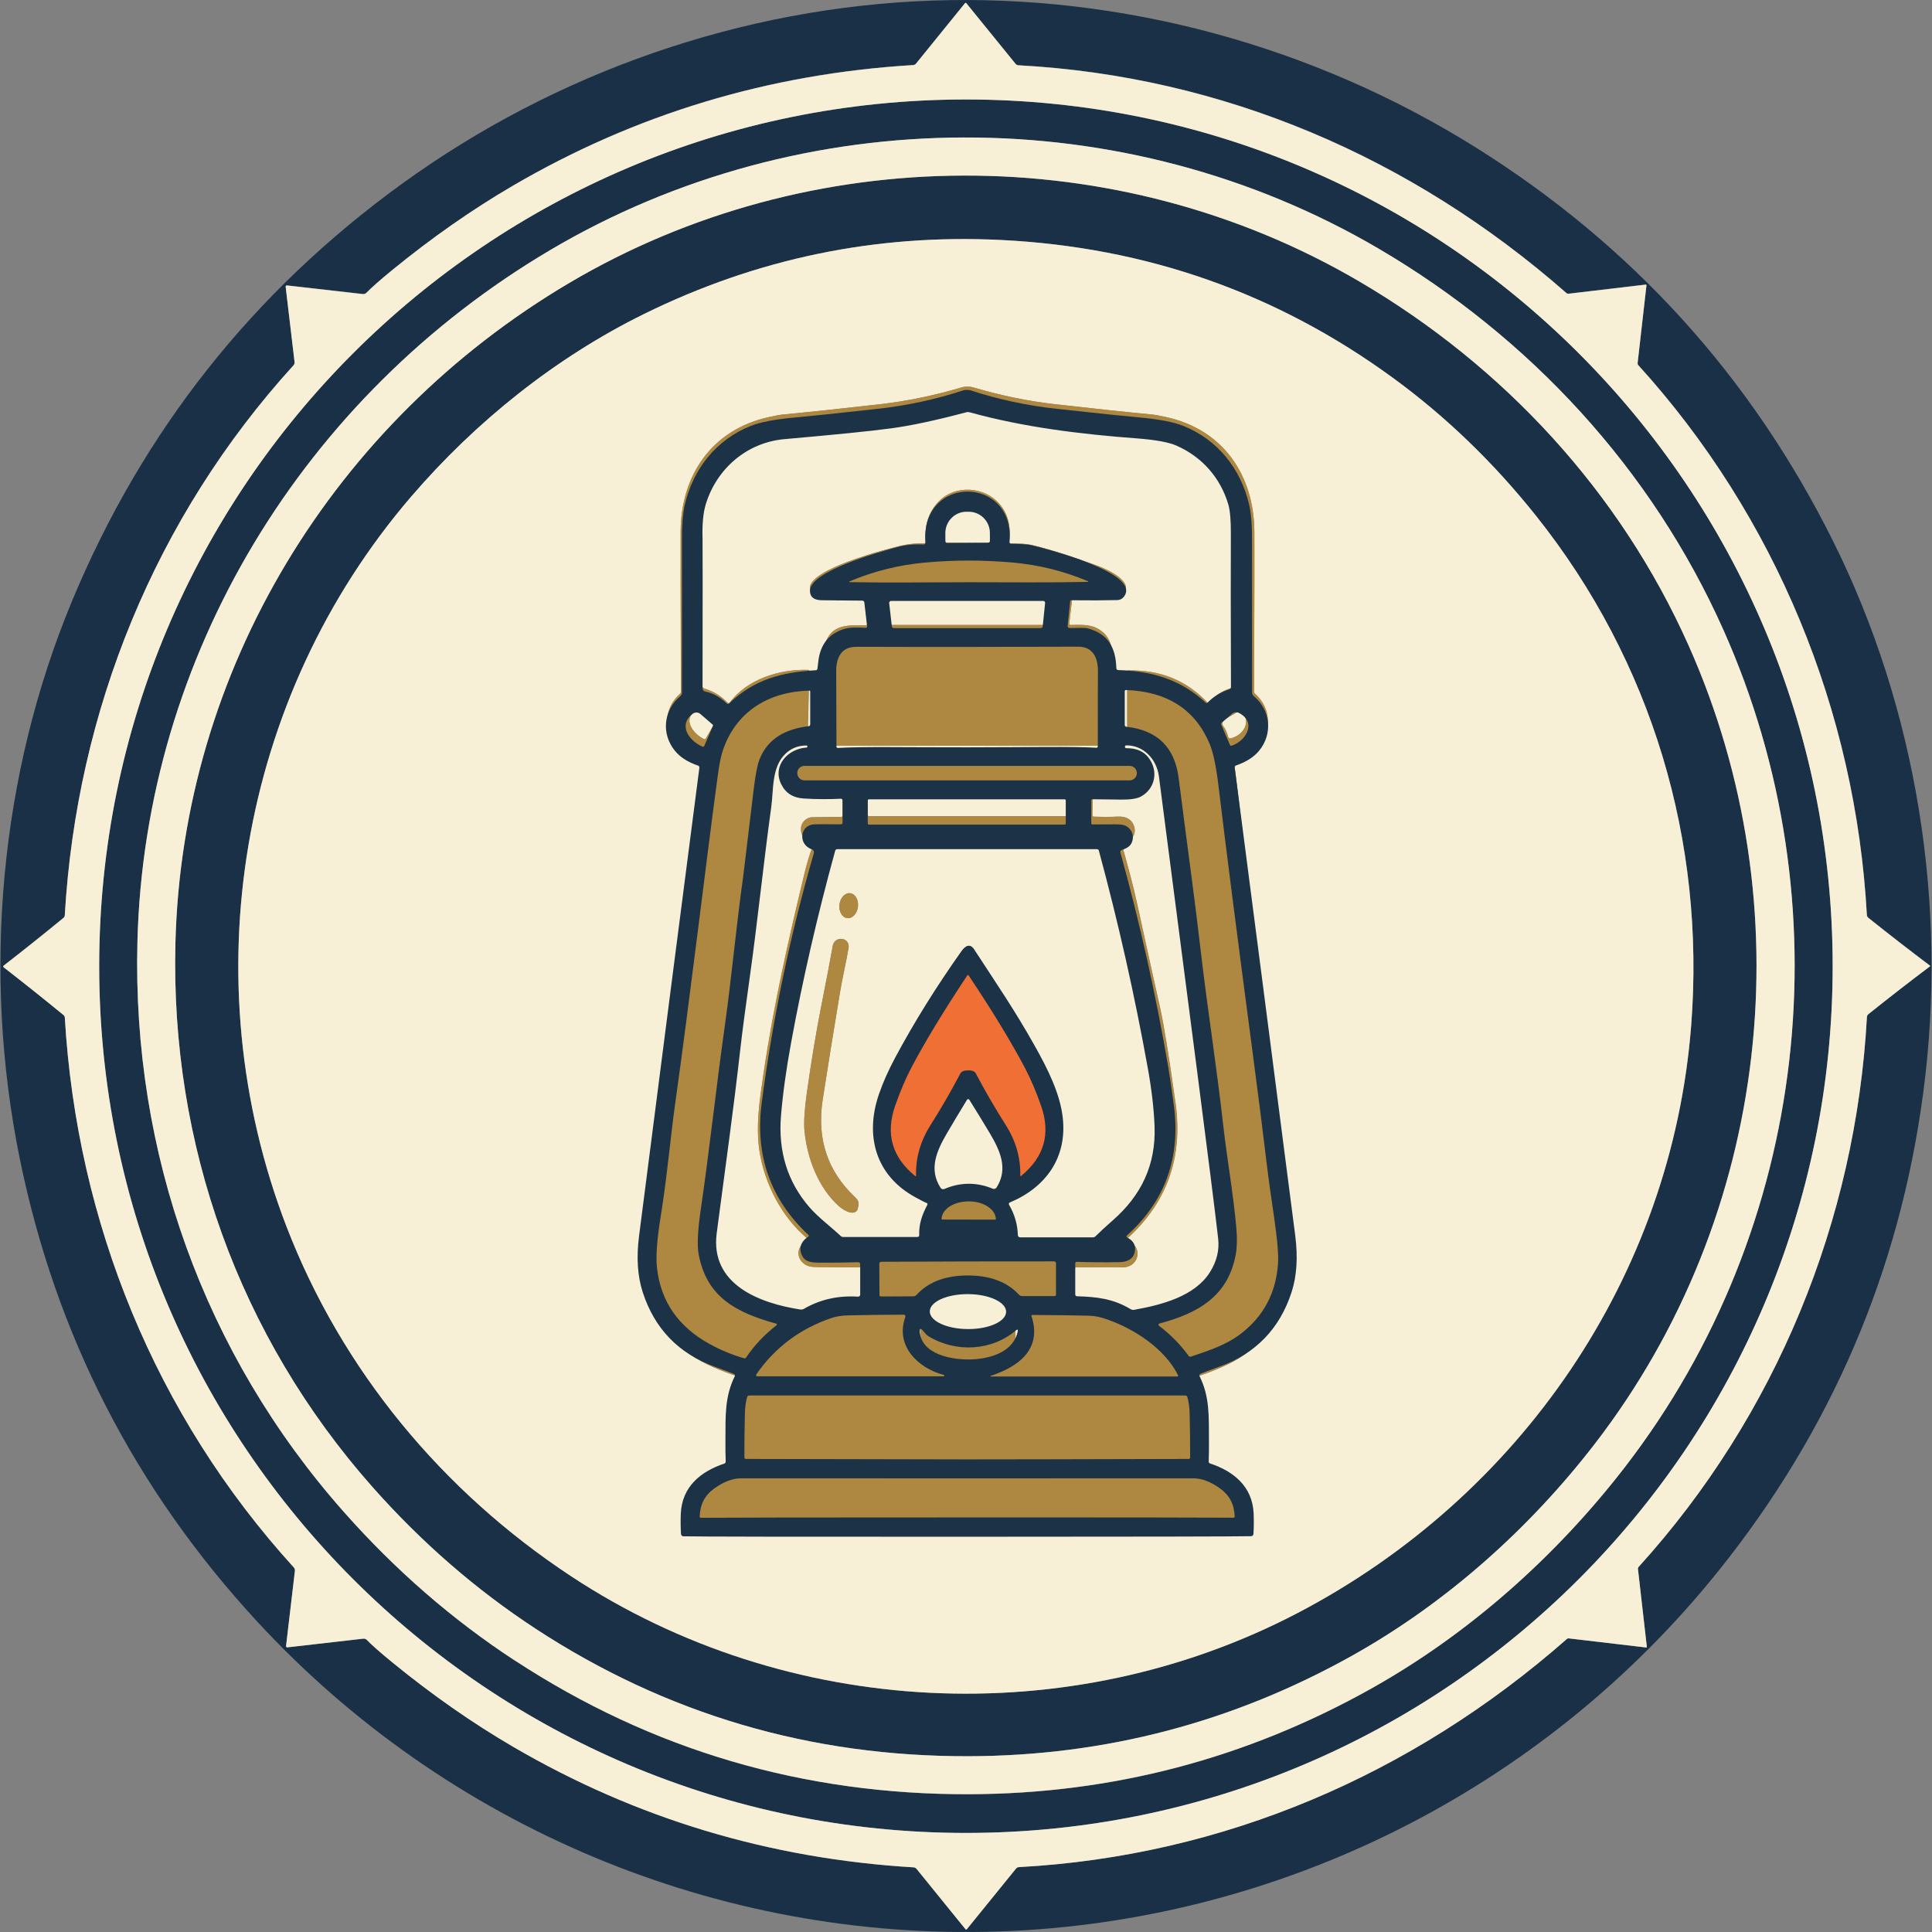 <?xml version="1.0" encoding="UTF-8"?>
<svg id="Layer_1" data-name="Layer 1" xmlns="http://www.w3.org/2000/svg" viewBox="0 0 550 550">
  <rect x="0" y="0" width="550" height="550" fill="#808080" stroke="none"/>
  <defs>
    <style>
      .cls-1 {
        fill: #1b3247;
      }

      .cls-2 {
        fill: #ef6f34;
      }

      .cls-3 {
        fill: #ae8840;
      }

      .cls-4 {
        fill: #1a3046;
      }

      .cls-5 {
        fill: #f7f0d7;
      }
    </style>
  </defs>
  <g>
    <g>
      <path class="cls-4" d="M284.39,549.84c-80,2.74-157.31-29.82-211.24-88.29-34.83-37.76-57.34-81.68-67.53-131.75C-5.13,277-.09,220.63,20.51,171.09c20.11-48.35,51.38-87.91,93.83-118.7C158.29,20.52,211.45,2,265.6.16c54.15-1.86,108.45,12.99,154.47,41.79,44.45,27.82,78.36,65.15,101.72,112.01,23.94,48.01,32.81,103.91,25.69,157.31-6.75,50.66-26.21,96.01-58.37,136.06-49.81,62.02-124.72,99.79-204.73,102.52ZM.92,275.13c0,.09.05.17.16.25,5.73,4.45,11.4,8.97,17.01,13.57.22.18.35.44.37.72,3.42,58.23,25.79,113.24,65.18,156.52.25.27.37.64.32,1l-2.52,21.4c-.02.18.11.35.29.37.02,0,.05,0,.07,0l21.6-2.47c.39-.04.77.09,1.04.37,1.5,1.54,3.95,3.7,7.37,6.48,11.26,9.19,22.67,17.16,34.25,23.92,34.99,20.43,73,31.87,114.03,34.33.33.02.63.18.83.43l13.94,17.19c.09.1.24.12.34.03.01,0,.02-.02.03-.03l14-17.26c.21-.26.51-.41.85-.43,58.16-3.17,111.89-26.21,155.95-64.92.17-.15.39-.22.61-.19l22,2.59c.09,0,.18-.06.18-.15,0,0,0-.02,0-.03l-2.53-22.17c-.02-.21.04-.42.18-.58,39.08-43.07,61.82-98.52,65-156.53.02-.33.18-.64.44-.85,5.88-4.7,11.72-9.24,17.52-13.61.08-.07.13-.1.13-.11,0,0-.04-.04-.13-.11-5.8-4.37-11.65-8.9-17.52-13.6-.26-.21-.42-.51-.44-.85-3.21-58.01-25.98-113.45-65.08-156.5-.14-.16-.21-.37-.18-.58l2.52-22.17c0-.09-.06-.18-.15-.18,0,0-.02,0-.03,0l-22,2.6c-.22.03-.45-.04-.61-.19-44.08-38.69-97.82-61.7-155.98-64.84-.33-.02-.64-.17-.85-.43l-14.01-17.25c-.08-.1-.24-.12-.34-.03-.01,0-.02.02-.03.03l-13.93,17.19c-.2.25-.5.41-.83.43-41.03,2.48-79.04,13.95-114.02,34.39-11.58,6.77-22.99,14.75-34.24,23.94-3.41,2.79-5.87,4.95-7.37,6.49-.27.27-.65.41-1.03.37l-21.61-2.46c-.18-.02-.35.11-.37.29,0,.02,0,.05,0,.07l2.53,21.4c.04.36-.07.73-.32,1-39.36,43.3-61.7,98.33-65.09,156.56-.02.28-.15.54-.37.72-5.61,4.6-11.27,9.12-17,13.57-.1.08-.16.17-.16.26Z"/>
      <path class="cls-4" d="M521.72,275.06c0,136.27-110.47,246.74-246.74,246.74S28.24,411.33,28.24,275.06c0-136.27,110.47-246.74,246.74-246.74s246.74,110.47,246.74,246.74ZM146.63,472.76c38.99,25.49,82.09,38.17,129.29,38.03,40.68-.12,78.79-10.13,114.35-30.02,27.93-15.63,52.73-37.72,72.32-63.12,52.62-68.22,62.71-160.57,28.03-238.31-20.42-45.77-55.07-83.27-98.2-108.57-72.29-42.39-163.95-42.08-235.85.47-70.1,41.47-115.4,115.33-117.45,196.92-1.51,60,18.94,117.26,58.73,162.23,14.7,16.61,30.96,30.74,48.78,42.39Z"/>
      <path class="cls-4" d="M152.5,463.68c-17-11.11-32.51-24.59-46.54-40.44-37.96-42.9-57.47-97.52-56.03-154.78,1.95-77.84,45.17-148.31,112.05-187.87,68.6-40.59,156.05-40.89,225.02-.44,41.15,24.14,74.21,59.92,93.69,103.58,33.08,74.17,23.47,162.29-26.74,227.37-18.7,24.23-42.36,45.31-69.01,60.22-33.93,18.98-70.29,28.53-109.09,28.64-45.04.14-86.16-11.96-123.36-36.28ZM396.58,107.6c-33.01-24.14-70.21-37.24-111.6-39.28-35.67-1.76-69.54,5.26-101.64,21.07-25.2,12.42-47.96,30.65-66.3,52.01-49.27,57.39-62.35,137.9-35.52,207.65,15.8,41.06,44.45,75.54,81.11,99.7,61.44,40.49,141.81,44.42,206.8,10.43,63.37-33.14,106.48-95.82,112.02-167.25,4.08-52.54-11.22-103.67-44.04-144.93-12.13-15.24-25.73-28.37-40.82-39.4Z"/>
    </g>
    <g>
      <path class="cls-5" d="M549.56,274.98s-.04.04-.13.11c-5.8,4.37-11.64,8.91-17.52,13.61-.26.21-.42.51-.44.85-3.18,58.01-25.92,113.46-65,156.53-.14.16-.21.37-.18.58l2.53,22.17c0,.09-.06.18-.15.18,0,0-.02,0-.03,0l-22-2.59c-.22-.03-.45.04-.61.19-44.07,38.71-97.79,61.75-155.95,64.92-.33.02-.64.17-.85.43l-14,17.26c-.08.1-.24.12-.34.03-.01,0-.02-.02-.03-.03l-13.94-17.19c-.2-.25-.5-.41-.83-.43-41.03-2.46-79.04-13.9-114.03-34.33-11.58-6.76-23-14.74-34.25-23.92-3.41-2.78-5.87-4.95-7.37-6.48-.27-.28-.65-.41-1.04-.37l-21.6,2.47c-.18.02-.35-.11-.37-.29,0-.02,0-.05,0-.07l2.52-21.4c.04-.36-.07-.73-.32-1-39.38-43.28-61.75-98.29-65.18-156.52-.02-.28-.15-.54-.37-.72-5.61-4.6-11.28-9.12-17.01-13.57-.1-.08-.16-.16-.16-.25,0-.09.05-.18.16-.26,5.73-4.45,11.4-8.97,17-13.57.22-.18.35-.44.37-.72,3.39-58.23,25.73-113.26,65.09-156.56.25-.27.37-.64.32-1l-2.53-21.4c-.02-.18.11-.35.29-.37.02,0,.05,0,.07,0l21.61,2.46c.38.04.76-.09,1.03-.37,1.5-1.54,3.95-3.7,7.37-6.49,11.25-9.19,22.66-17.17,34.24-23.94,34.98-20.45,72.99-31.91,114.02-34.39.33-.02.63-.18.83-.43l13.93-17.19c.09-.1.24-.12.34-.03.01,0,.02.02.03.03l14.01,17.25c.21.26.51.41.85.43,58.16,3.14,111.9,26.15,155.98,64.84.17.15.39.22.61.19l22-2.6c.09,0,.18.06.18.15,0,0,0,.02,0,.03l-2.52,22.17c-.02.21.04.42.18.58,39.1,43.05,61.87,98.49,65.08,156.5.02.33.18.64.44.85,5.88,4.7,11.72,9.23,17.52,13.6.08.07.13.1.13.11ZM521.72,275.06c0-136.27-110.47-246.74-246.74-246.74-136.27,0-246.74,110.47-246.74,246.74s110.47,246.74,246.74,246.74,246.74-110.47,246.74-246.74Z"/>
      <path class="cls-5" d="M146.63,472.76c-17.82-11.65-34.08-25.77-48.78-42.39-39.79-44.97-60.24-102.22-58.73-162.23,2.05-81.59,47.35-155.45,117.45-196.92,71.91-42.54,163.56-42.86,235.85-.47,43.13,25.3,77.78,62.8,98.2,108.57,34.68,77.74,24.59,170.1-28.03,238.31-19.59,25.39-44.39,47.49-72.32,63.12-35.56,19.89-73.67,29.9-114.35,30.02-47.2.14-90.3-12.53-129.29-38.03ZM152.5,463.68c37.2,24.33,78.32,36.42,123.36,36.28,38.8-.12,75.17-9.67,109.09-28.64,26.65-14.91,50.31-35.99,69.01-60.22,50.2-65.08,59.82-153.2,26.74-227.37-19.48-43.66-52.55-79.45-93.69-103.58-68.97-40.45-156.42-40.14-225.02.44-66.88,39.57-110.1,110.03-112.05,187.87-1.44,57.25,18.07,111.87,56.03,154.78,14.03,15.85,29.54,29.33,46.54,40.44Z"/>
      <path class="cls-5" d="M396.58,107.6c15.09,11.03,28.7,24.16,40.82,39.4,32.82,41.25,48.12,92.39,44.04,144.93-5.55,71.43-48.65,134.11-112.02,167.25-64.99,33.99-145.36,30.06-206.8-10.43-36.65-24.16-65.31-58.64-81.11-99.7-26.83-69.75-13.75-150.26,35.52-207.65,18.34-21.36,41.1-39.59,66.3-52.01,32.09-15.8,65.97-22.83,101.64-21.07,41.39,2.05,78.59,15.14,111.6,39.28ZM275.45,415.8c44.55,0,66.94,0,67.18,0,.22,0,.4-.18.4-.4-.06-8.64-.11-13.26-.14-13.86-.17-3.3-.97-6.29-2.41-8.97-.13-.23-.04-.52.19-.65.02-.01.05-.02.08-.03,4.86-1.65,9.8-3.59,13.64-6.34,5.93-4.25,10.06-9.92,12.37-17,1.73-5.26,1.8-10.7,1.09-16.39-6.74-54.13-11.72-94.82-14.95-122.07-.8-6.74-1.32-10.99-1.57-12.73-.03-.24.09-.47.31-.56.6-.26,1.27-.55,2.02-.87,7.48-3.16,10.02-12.7,3.63-18.41-.18-.16-.29-.4-.29-.65.1-25.64.13-40.85.08-45.61-.13-16.04-8.92-28.95-25.08-32.51-1.9-.42-3.13-.65-3.71-.71-7.77-.74-17.13-1.73-28.09-2.98-7.6-.87-15.34-2.46-23.22-4.79-.42-.13-.95-.19-1.57-.19s-1.15.06-1.57.19c-7.88,2.33-15.62,3.93-23.22,4.8-10.95,1.25-20.32,2.24-28.09,2.98-.58.05-1.82.29-3.71.71-16.16,3.56-24.95,16.48-25.07,32.52-.04,4.76-.01,19.97.09,45.61,0,.25-.11.49-.29.65-6.38,5.71-3.85,15.25,3.64,18.41.75.32,1.43.61,2.02.87.22.1.34.33.31.56-.25,1.74-.77,5.99-1.57,12.73-3.23,27.25-8.2,67.94-14.93,122.07-.71,5.69-.63,11.13,1.09,16.39,2.32,7.08,6.45,12.75,12.38,17,3.84,2.75,8.78,4.69,13.64,6.34.25.08.39.36.3.61,0,.03-.02.05-.03.08-1.43,2.68-2.24,5.67-2.41,8.97-.03.6-.08,5.22-.13,13.86,0,.22.18.4.4.4.24,0,22.63,0,67.18,0ZM275.42,420.34c-22.03,0-44.41.02-67.15.03-2.86,0-4.78.2-5.75.6-6.29,2.58-7.36,8.55-7.14,14.92,0,.18.15.32.33.32,33.5,0,60.07-.01,79.72-.02,19.64,0,46.21-.02,79.72-.04.18,0,.33-.14.33-.32.21-6.37-.87-12.35-7.15-14.91-.97-.4-2.89-.6-5.75-.6-22.74.01-45.12.02-67.15.03Z"/>
      <path class="cls-5" d="M320.83,352.66c11.39-10.26,16.01-23.13,13.84-38.61-1.85-13.25-3.3-22.22-4.35-26.92-2.04-9.15-4.21-18.98-6.5-29.48-1.31-5.99-2.46-10.1-4.38-17.04-.09-.3.09-.62.4-.71.01,0,.03,0,.04-.01,2.34-.48,3.82-2.5,2.92-4.86-.69-1.82-2.21-2.68-4.56-2.57-2.11.1-4.38.11-6.82.02-.24,0-.43-.21-.43-.45l.18-7.5c0-.19.16-.34.35-.33h0c5.56.08,10.14.02,13.72-.18,1.01-.06,1.84-.55,2.49-1.47,1.4-1.99.73-4.28-.92-5.68-.46-.39-1.51-.59-3.15-.59-25.61-.08-48.99-.11-70.14-.08-9.53,0-19.05.09-28.56.23h-.01c-1.99.74-2.79,2.13-2.39,4.15.44,2.28,1.95,3.43,4.53,3.46,6.87.09,11,.14,12.37.15.26,0,.47.21.47.46v7.46c0,.24-.19.43-.43.43h0c-1.33,0-4.06.04-8.21.1-1.72.02-3.23,1.49-3.25,3.27-.02,2.04,1.03,3.4,3.14,4.08.26.09.41.37.32.63,0,.01,0,.02-.01.03-.91,2.35-1.72,5-2.44,7.97-4.58,18.97-8.81,37.58-11.73,57.45-1.08,7.37-2.15,14.46-1.1,21.46,1.4,9.31,6.34,19.07,13.93,25.29.1.08.12.22.04.32-.03.04-.07.06-.11.08-2.81.95-3.68,4.03-1.59,6.16,1.28,1.31,2.78,1.31,4.59,1.33,4.93.08,8.81.1,11.63.06.26,0,.48.21.49.47,0,0,0,0,0,0v9.64c0,.24-.19.43-.42.44-2.75.08-6.3-.09-8.99.61-2.29.6-4.54,1.54-6.75,2.83-.36.21-.79.29-1.2.21-10.78-1.9-24.39-6.59-24.99-19.3-.04-.82.24-3.69.84-8.63,1.33-11.06,2-16.64,2.02-16.73,3.37-26.2,6.33-50.19,8.88-71.98,1.48-12.73,3.37-25.26,4.71-37.99.59-5.65,4.23-9.43,9.85-9.71.44-.03.79-.38.8-.83l.46-18.8c0-.16-.12-.29-.28-.3-8.09-.28-17.42,2.62-22.34,9.28-.15.2-.43.24-.63.09-.02-.02-.04-.03-.06-.05-1.72-1.85-3.88-3.17-6.46-3.98-.52-.16-.88-.65-.87-1.19-.02-6.24,0-21.18.06-44.84.02-8.2,3.17-14.97,9.45-20.3,5.29-4.5,10.15-5.52,17.86-6.15,9.16-.76,18.58-1.85,28.26-3.27,6.42-.94,12.75-2.26,19-3.96.62-.17,1.27-.17,1.89-.01,14.88,3.81,30.42,5.76,45.95,7.08,6.12.52,10.25,1.22,12.4,2.08,9.64,3.92,16.49,12.98,16.54,23.47.06,14.36.06,29.77.02,46.25,0,.29-.19.55-.47.62-2.51.71-4.65,2.06-6.43,4.06-.16.18-.44.2-.62.04,0,0-.02-.02-.02-.02-5.99-6.28-13.5-9.29-22.55-9.03-.1,0-.18.09-.18.19v18.34c0,.49.38.9.87.94,8.42.65,9.7,6.5,10.3,14.43.83,10.94,3.04,24.1,4.38,34.93,6.06,49.2,9.21,75.02,9.45,77.47.32,3.3.79,7.22,1.41,11.77.65,4.8.74,8.11.28,9.93-2.73,10.66-15.09,14.58-24.64,16.19-.33.06-.66.01-.97-.13-.72-.33-1.83-.88-3.33-1.64-4.04-2.06-8.35-1.87-12.45-1.88-.25,0-.46-.21-.46-.46,0,0,0,0,0-.01l.24-9.85c0-.19.16-.34.35-.34,4.57,0,9.07.01,13.5.01,1.97,0,3.7-1.38,3.95-3.4.23-1.87-.71-3.23-2.82-4.08-.19-.07-.29-.29-.21-.48.02-.06.06-.1.1-.14ZM246.02,169.99l.87,7.56c.02.24-.15.45-.38.47-.01,0-.03,0-.04,0-4.44-.04-9.14-.44-11.22,4.29-.46,1.02-.69,2.81-.69,5.37-.02,7.25-.25,15.28-.69,24.1-.01.26.19.49.46.5,0,0,.01,0,.02,0h82.26c.16,0,.28-.12.28-.28,0,0,0,0,0,0-.19-9.19-.31-17.86-.35-26.01-.02-3.29-1.43-5.67-4.25-7.15-2.18-1.14-4.95-.95-7.5-.92-.22,0-.4-.17-.4-.39,0-.02,0-.03,0-.05l.9-7.61c.03-.24.23-.42.47-.42h13.29c.26,0,.51-.11.68-.3,3.39-3.56-4.69-7.14-7.2-8.06-7.08-2.59-13.01-4.49-17.79-5.71-2.39-.61-4.73-.79-7-.52-.26.03-.5-.16-.53-.42,0-.04,0-.09,0-.13.65-4.08-.1-7.52-2.24-10.32-4.33-5.65-13.15-6.15-17.85-1.11-2.85,3.06-4.02,6.81-3.5,11.27.03.25-.15.48-.4.51-.02,0-.04,0-.06,0-2.36-.04-4.56.19-6.62.67-2.12.49-29.82,7.24-25.53,13.35.29.41.77.62,1.44.64,4.57.14,8.92.2,13.06.18.27,0,.49.2.52.47Z"/>
      <path class="cls-5" d="M269.7,154.52c-.45,0-.82-.37-.81-.83h0s.02-2.29.02-2.29c.04-3.64,2.98-6.56,6.58-6.53h.23c3.59.04,6.47,3.02,6.43,6.67h0s-.02,2.29-.02,2.29c0,.45-.37.82-.83.81h0l-11.6-.13Z"/>
      <path class="cls-5" d="M253.62,177.61l-.9-7.82c-.02-.19.12-.35.3-.37.01,0,.02,0,.04,0h44.95c.19,0,.34.15.34.34,0,.02,0,.03,0,.04l-.92,7.82c-.02.17-.17.3-.34.3h-43.13c-.17,0-.32-.13-.34-.3Z"/>
      <path class="cls-5" d="M348.24,206.71c-.44-.56-.34-1.36.22-1.8.05-.04.1-.07.15-.1l3.68-2.12c.55-.32,1.25-.17,1.62.35,2.22,3.05-.37,6.46-3.56,7.16-.32.07-.65-.13-.73-.46-.31-1.23-.77-2.23-1.38-3.02Z"/>
      <path class="cls-5" d="M200.93,210.24c-.1.18-.32.25-.51.16-2.66-1.19-5.98-5.07-2.96-7.68.43-.38,1.08-.39,1.52-.02l4.03,3.27c.15.12.19.33.09.5l-2.17,3.77Z"/>
      <rect class="cls-5" x="247.05" y="224.23" width="56.74" height="8.13" rx=".31" ry=".31"/>
      <path class="cls-5" d="M275.35,240.28c19.54-.02,32.14-.05,37.79-.08.27,0,.51.19.57.45,1.14,4.91,3.06,12.78,5.76,23.63,2.31,9.25,4.41,20.45,6.15,29.16,1.98,9.95,3.94,20.74,3.49,31.01-.51,11.89-6.63,19.31-15.42,26.76-.55.46-1.04,1.23-1.64,1.73-.19.16-.43.25-.68.25-9.45.22-16.81,0-25.14.25-2.8.08-6.39.13-10.77.13-4.37,0-7.96-.03-10.77-.11-8.33-.24-15.68,0-25.14-.2-.25,0-.49-.09-.68-.25-.6-.49-1.09-1.26-1.64-1.72-8.8-7.43-14.94-14.83-15.47-26.72-.47-10.27,1.46-21.06,3.42-31.01,1.71-8.71,3.79-19.92,6.08-29.17,2.68-10.86,4.59-18.74,5.71-23.64.06-.26.3-.45.57-.45,5.65.02,18.25.02,37.79,0ZM242.02,254.28c-1.46-.17-2.82,1.28-3.05,3.24,0,0,0,0,0,0-.23,1.96.77,3.68,2.22,3.85h0c1.46.17,2.82-1.28,3.05-3.24h0c.23-1.96-.77-3.68-2.22-3.85h0ZM244.15,344.19c.36-1.61.59-2.13-.84-3.49-7.79-7.38-10.82-16.6-9.11-27.66,1.39-8.97,3.03-19.14,4.92-30.5.73-4.4,1.85-9.08,2.46-12.78.2-1.16-.59-2.27-1.75-2.46-.01,0-.03,0-.04,0h-.06c-1.27-.2-2.45.67-2.65,1.93-.66,3.73-1.74,9.39-3.24,16.97-1.46,7.38-2.85,15.72-4.16,25.02-.66,4.73-.88,8.31-.65,10.72.75,7.85,3.96,16.14,9.7,21.34,1.08.98,2.2,1.61,3.37,1.88.95.23,1.87-.2,2.06-.97,0,0,0-.01,0-.02ZM275.51,307.77c.13,0,.26.1.41.31,3.97,5.78,7.43,11.78,10.38,18.01,2.57,5.41,2.15,10.49-1.26,15.22-.08.12-.06.28.06.36,0,0,.02.01.03.02.11.07.24.07.37.02,3.39-1.21,6.35-2.99,8.88-5.33,6.54-6.04,8.73-13.43,6.57-22.15-1.6-6.46-5.6-13.69-8.02-17.96-4.2-7.4-9.76-16.16-16.68-26.27-.31-.46-.55-.68-.72-.68s-.41.23-.72.68c-6.92,10.11-12.48,18.87-16.69,26.27-2.42,4.26-6.43,11.5-8.03,17.96-2.17,8.72.02,16.1,6.56,22.15,2.53,2.34,5.48,4.12,8.88,5.33.13.05.25.04.37-.02.13-.07.17-.23.1-.36,0,0-.01-.02-.02-.03-3.41-4.74-3.82-9.81-1.26-15.22,2.95-6.22,6.42-12.22,10.39-18,.15-.21.28-.31.42-.31ZM263.31,349.83h24.42s.07-.03.07-.07h0v-.04c0-5.69-5.47-10.31-12.23-10.31h-.11c-6.75,0-12.23,4.61-12.23,10.31v.04s.03.07.07.07h0Z"/>
      <path class="cls-5" d="M290,386.73c-.67.71-1.23,1.21-1.66,1.5-6.85,4.39-16.47,4.84-23.39,1.16-10.19-5.4-7.97-16.39,1.32-20.99,5.92-2.93,16.93-2.87,21.96,2.16,1.35,1.34,2.55,3.25,3.63,5.73,1.69,3.92.97,7.44-1.84,10.44ZM289.06,378.34c0-.53-.43-.95-.96-.95-.29,0-.56.13-.74.36-1.62,2.05-4.68,3.36-9.2,3.92-6.5.81-11.36-.57-14.6-4.13-.35-.39-.96-.42-1.35-.06-.23.21-.34.51-.31.81l.29,2.53c.16,1.43.91,2.73,2.06,3.59,4.54,3.4,9.59,3.67,15.02,2.99,2.83-.35,5.52-1.48,8.06-3.39,1.08-.82,1.72-2.09,1.72-3.45v-2.22Z"/>
    </g>
    <path class="cls-2" d="M275.52,269.33c.17,0,.41.23.72.68,6.91,10.12,12.47,18.87,16.68,26.27,2.42,4.26,6.42,11.5,8.02,17.96,2.16,8.72-.03,16.1-6.57,22.15-2.53,2.34-5.49,4.12-8.88,5.33-.13.05-.25.04-.37-.02-.13-.07-.17-.23-.1-.36,0,0,.01-.02.02-.03,3.41-4.74,3.83-9.81,1.26-15.22-2.95-6.23-6.41-12.23-10.38-18.01-.15-.21-.28-.31-.41-.31s-.27.1-.42.31c-3.97,5.78-7.43,11.78-10.39,18-2.57,5.41-2.15,10.49,1.26,15.22.08.12.06.28-.06.36,0,0-.02.01-.03.02-.11.07-.24.07-.37.02-3.39-1.21-6.35-2.99-8.88-5.33-6.54-6.05-8.73-13.43-6.56-22.15,1.6-6.46,5.61-13.69,8.03-17.96,4.21-7.4,9.77-16.15,16.69-26.27.31-.46.55-.68.72-.68Z"/>
    <g>
      <path class="cls-3" d="M275.43,110.07c.63,0,1.15.06,1.57.19,7.88,2.33,15.62,3.93,23.22,4.79,10.95,1.25,20.32,2.24,28.09,2.98.58.05,1.82.29,3.71.71,16.16,3.56,24.95,16.47,25.08,32.51.04,4.76.01,19.97-.08,45.61,0,.25.11.49.29.65,6.38,5.71,3.85,15.25-3.63,18.41-.75.32-1.43.61-2.02.87-.22.1-.34.33-.31.56.25,1.74.77,5.99,1.57,12.73,3.23,27.25,8.21,67.94,14.95,122.07.71,5.69.63,11.13-1.09,16.39-2.32,7.08-6.44,12.75-12.37,17-3.84,2.75-8.78,4.69-13.64,6.34-.25.08-.39.36-.3.61,0,.03.02.05.03.08,1.43,2.68,2.24,5.67,2.41,8.97.03.6.08,5.22.14,13.86,0,.22-.18.4-.4.4-.24,0-22.63,0-67.18,0-44.55,0-66.94,0-67.18,0-.22,0-.4-.18-.4-.4.06-8.64.1-13.26.13-13.86.17-3.3.97-6.29,2.41-8.97.13-.23.04-.52-.19-.65-.02-.01-.05-.02-.08-.03-4.86-1.65-9.8-3.59-13.64-6.34-5.93-4.25-10.06-9.92-12.38-17-1.73-5.26-1.8-10.7-1.09-16.39,6.73-54.13,11.7-94.82,14.93-122.07.8-6.74,1.32-10.99,1.57-12.73.03-.24-.09-.47-.31-.56-.6-.26-1.27-.55-2.02-.87-7.49-3.16-10.03-12.7-3.64-18.41.18-.16.29-.4.29-.65-.1-25.64-.13-40.85-.09-45.61.12-16.04,8.91-28.95,25.07-32.52,1.9-.42,3.13-.65,3.71-.71,7.77-.74,17.13-1.73,28.09-2.98,7.6-.87,15.34-2.47,23.22-4.8.42-.13.95-.19,1.57-.19ZM320.83,352.66c-.15.14-.17.37-.03.53.04.04.09.08.14.1,2.11.85,3.05,2.21,2.82,4.08-.25,2.02-1.98,3.41-3.95,3.4-4.44,0-8.94,0-13.5-.01-.19,0-.34.15-.35.34l-.24,9.85c0,.25.19.46.44.47,0,0,0,0,.01,0,4.09,0,8.41-.18,12.45,1.88,1.5.77,2.61,1.31,3.33,1.64.3.14.64.18.97.13,9.55-1.62,21.91-5.53,24.64-16.19.47-1.82.37-5.14-.28-9.93-.62-4.55-1.09-8.48-1.41-11.77-.24-2.44-3.39-28.26-9.45-77.47-1.34-10.83-3.55-23.99-4.38-34.93-.6-7.93-1.88-13.78-10.3-14.43-.49-.04-.87-.45-.87-.94v-18.34c0-.11.08-.19.18-.19,9.04-.26,16.56,2.75,22.55,9.03.17.17.44.18.62.01,0,0,.02-.02.02-.02,1.78-2,3.93-3.36,6.43-4.06.28-.07.47-.33.47-.62.04-16.47.04-31.89-.02-46.25-.04-10.49-6.89-19.56-16.54-23.47-2.14-.87-6.28-1.56-12.4-2.08-15.53-1.32-31.07-3.27-45.95-7.08-.62-.16-1.27-.15-1.89.01-6.25,1.7-12.58,3.02-19,3.96-9.68,1.42-19.1,2.5-28.26,3.27-7.71.63-12.57,1.65-17.86,6.15-6.27,5.34-9.42,12.11-9.45,20.3-.06,23.65-.08,38.6-.06,44.84,0,.55.35,1.03.87,1.19,2.59.8,4.74,2.13,6.46,3.98.17.18.46.19.64.02.02-.02.04-.04.05-.06,4.92-6.66,14.24-9.55,22.34-9.28.16,0,.29.14.28.3l-.46,18.8c-.01.44-.36.8-.8.83-5.62.28-9.26,4.06-9.85,9.71-1.33,12.73-3.22,25.26-4.71,37.99-2.55,21.79-5.51,45.79-8.88,71.98-.01.09-.69,5.67-2.02,16.73-.6,4.93-.88,7.81-.84,8.63.6,12.71,14.21,17.4,24.99,19.3.41.08.84,0,1.2-.21,2.22-1.29,4.47-2.23,6.75-2.83,2.69-.71,6.24-.54,8.99-.61.24,0,.42-.2.42-.44v-9.64c0-.26-.21-.48-.48-.48,0,0,0,0,0,0-2.82.05-6.7.03-11.63-.06-1.81-.03-3.3-.02-4.59-1.33-2.09-2.13-1.21-5.21,1.59-6.16.12-.04.19-.16.15-.28-.01-.04-.04-.08-.08-.11-7.59-6.22-12.53-15.99-13.93-25.29-1.05-7,.02-14.09,1.1-21.46,2.91-19.87,7.15-38.48,11.73-57.45.72-2.97,1.53-5.63,2.44-7.97.1-.26-.02-.55-.28-.65-.01,0-.02,0-.03-.01-2.11-.68-3.16-2.04-3.14-4.08.02-1.78,1.53-3.25,3.25-3.27,4.15-.06,6.89-.09,8.21-.1.24,0,.43-.19.43-.43h0v-7.46c0-.25-.21-.46-.47-.46-1.38,0-5.5-.06-12.37-.15-2.58-.03-4.09-1.19-4.53-3.46-.4-2.02.4-3.41,2.39-4.15h.01c9.51-.15,19.03-.22,28.56-.23,21.16-.02,44.54,0,70.14.08,1.64,0,2.69.2,3.15.59,1.65,1.4,2.33,3.69.92,5.68-.65.92-1.48,1.41-2.49,1.47-3.58.2-8.16.26-13.72.18-.19,0-.34.14-.35.33h0s-.18,7.5-.18,7.5c0,.24.19.44.43.45,2.44.08,4.72.08,6.82-.02,2.35-.11,3.87.75,4.56,2.57.9,2.36-.59,4.38-2.92,4.86-.31.07-.51.37-.45.68,0,.01,0,.03.01.04,1.93,6.94,3.08,11.05,4.38,17.04,2.3,10.51,4.46,20.34,6.5,29.48,1.05,4.69,2.5,13.67,4.35,26.92,2.16,15.48-2.45,28.35-13.84,38.61ZM348.24,206.71c.61.79,1.07,1.79,1.38,3.02.08.33.4.53.73.46,3.18-.7,5.78-4.11,3.56-7.16-.37-.51-1.07-.66-1.62-.35l-3.68,2.12c-.61.35-.82,1.14-.47,1.75.03.05.06.1.1.15ZM200.93,210.24l2.17-3.77c.1-.17.06-.38-.09-.5l-4.03-3.27c-.44-.37-1.09-.36-1.52.02-3.02,2.61.3,6.49,2.96,7.68.19.08.41.01.51-.16ZM303.79,224.54c0-.17-.14-.31-.31-.31h-56.12c-.17,0-.31.14-.31.31h0v7.51c0,.17.14.31.31.31h56.12c.17,0,.31-.14.31-.31h0v-7.51ZM275.47,353.57c4.37,0,7.96-.05,10.77-.13,8.33-.25,15.69-.04,25.14-.25.25,0,.49-.09.68-.25.6-.5,1.09-1.27,1.64-1.73,8.78-7.45,14.91-14.87,15.42-26.76.44-10.27-1.51-21.05-3.49-31.01-1.74-8.71-3.83-19.91-6.15-29.16-2.7-10.85-4.63-18.72-5.76-23.63-.06-.26-.3-.45-.57-.45-5.66.04-18.26.07-37.79.08-19.54.02-32.14.02-37.79,0-.27,0-.51.19-.57.45-1.13,4.91-3.03,12.79-5.71,23.64-2.29,9.25-4.37,20.46-6.08,29.17-1.96,9.95-3.89,20.75-3.42,31.01.53,11.89,6.67,19.3,15.47,26.72.55.46,1.04,1.23,1.64,1.72.19.16.44.25.68.25,9.45.2,16.81-.04,25.14.2,2.81.08,6.4.11,10.77.11ZM290,386.73c2.81-3.01,3.53-6.53,1.84-10.44-1.07-2.48-2.28-4.39-3.63-5.73-5.03-5.03-16.04-5.09-21.96-2.16-9.29,4.6-11.51,15.58-1.32,20.99,6.92,3.68,16.54,3.22,23.39-1.16.44-.28.99-.78,1.66-1.5Z"/>
      <path class="cls-3" d="M246.02,169.99c-.03-.27-.25-.47-.52-.47-4.14.01-8.49-.05-13.06-.18-.67-.02-1.15-.23-1.44-.64-4.29-6.11,23.41-12.85,25.53-13.35,2.06-.48,4.27-.71,6.62-.67.25,0,.46-.2.46-.46,0-.02,0-.04,0-.06-.52-4.45.65-8.21,3.5-11.27,4.7-5.04,13.52-4.54,17.85,1.11,2.14,2.8,2.89,6.24,2.24,10.32-.04.26.14.51.4.55.04,0,.09,0,.13,0,2.27-.26,4.6-.09,7,.52,4.78,1.22,10.71,3.12,17.79,5.71,2.51.92,10.6,4.5,7.2,8.06-.18.19-.42.3-.68.3h-13.29c-.24,0-.44.18-.47.42l-.9,7.61c-.03.21.13.41.34.43.02,0,.04,0,.05,0,2.55-.04,5.32-.22,7.5.92,2.81,1.47,4.23,3.85,4.25,7.15.04,8.15.15,16.82.35,26.01,0,.15-.12.28-.28.28,0,0,0,0,0,0h-82.26c-.26,0-.48-.21-.48-.48,0,0,0-.01,0-.02.44-8.82.67-16.85.69-24.1,0-2.56.24-4.35.69-5.37,2.09-4.73,6.79-4.32,11.22-4.29.23,0,.42-.19.43-.43,0-.02,0-.03,0-.05l-.87-7.56ZM269.7,154.52l11.6.13c.45,0,.82-.36.83-.81h0s.02-2.29.02-2.29c.04-3.64-2.84-6.63-6.43-6.67,0,0,0,0,0,0h-.23c-3.59-.04-6.54,2.88-6.58,6.53l-.02,2.29c0,.45.36.82.81.83h0ZM253.62,177.61c.02.17.16.3.34.3h43.13c.17,0,.32-.13.34-.3l.92-7.82c.02-.19-.11-.35-.29-.38-.01,0-.03,0-.04,0h-44.95c-.19,0-.34.15-.34.34,0,.01,0,.02,0,.04l.9,7.82Z"/>
      <ellipse class="cls-3" cx="241.61" cy="257.83" rx="3.57" ry="2.65" transform="translate(-42.28 468.2) rotate(-83.4)"/>
      <path class="cls-3" d="M244.15,344.19c-.17.76-1.09,1.2-2.04.99,0,0-.01,0-.02,0-1.17-.28-2.29-.91-3.37-1.88-5.74-5.2-8.95-13.5-9.7-21.34-.23-2.42-.01-5.99.65-10.72,1.31-9.3,2.69-17.64,4.16-25.02,1.5-7.59,2.58-13.24,3.24-16.97.2-1.27,1.38-2.14,2.65-1.95h.06c1.17.19,1.97,1.28,1.8,2.44,0,.01,0,.03,0,.04-.61,3.7-1.72,8.39-2.46,12.78-1.89,11.36-3.53,21.53-4.92,30.5-1.72,11.06,1.32,20.28,9.11,27.66,1.43,1.35,1.2,1.88.84,3.49Z"/>
      <path class="cls-3" d="M263.31,349.83s-.07-.03-.07-.07h0v-.04c0-5.69,5.47-10.31,12.23-10.31h.11c6.75,0,12.23,4.61,12.23,10.31v.04s-.03.07-.07.07h-24.42Z"/>
      <path class="cls-3" d="M289.06,378.34v2.22c0,1.36-.64,2.63-1.72,3.45-2.54,1.91-5.23,3.04-8.06,3.39-5.43.68-10.48.41-15.02-2.99-1.15-.86-1.9-2.16-2.06-3.59l-.29-2.53c-.06-.52.32-.99.84-1.05.3-.03.61.08.81.31,3.24,3.57,8.11,4.94,14.6,4.13,4.52-.56,7.58-1.86,9.2-3.92.33-.41.92-.48,1.34-.16.23.18.36.45.36.74Z"/>
      <path class="cls-3" d="M275.43,436.19c-19.65,0-46.22.02-79.72.02-.18,0-.33-.14-.33-.32-.22-6.37.85-12.35,7.14-14.92.97-.4,2.89-.6,5.75-.6,22.74,0,45.12-.02,67.15-.03,22.03,0,44.41-.01,67.15-.03,2.86,0,4.78.2,5.75.6,6.29,2.57,7.37,8.54,7.15,14.91,0,.18-.15.32-.33.32-33.5.02-60.07.03-79.72.04Z"/>
    </g>
  </g>
  <path class="cls-1" d="M275.36,437.48c-49.85.01-76.79-.03-80.82-.13-.35-.01-.64-.28-.67-.63-.12-1.87-.14-3.81-.06-5.82.33-7.65,5.65-12.01,12.39-14.25.23-.08.39-.3.39-.55-.07-2.01-.09-4.1-.07-6.29.04-6.55-.26-12.14,2.66-18.03.12-.23.03-.5-.19-.62,0,0-.02,0-.03-.01-.74-.33-2.53-1-5.37-2.03-10.39-3.75-17.27-10.86-20.64-21.32-1.46-4.55-1.81-9.87-1.02-15.96,6.44-50.24,12.17-94.68,17.17-133.3.03-.25-.12-.5-.36-.58-2.91-1-5.1-2.39-6.57-4.18-3.99-4.83-3.3-11.56,1.48-15.58.3-.26.47-.63.48-1.02.02-26.65.03-41.05,0-43.19-.03-4.34.24-7.77.82-10.3,2.37-10.18,8.89-18.46,18.69-22.41,2.78-1.12,7.04-1.93,12.8-2.44,4.28-.39,12.01-1.2,23.18-2.43,8.62-.95,16.85-2.72,24.67-5.31.18-.06.5-.09.97-.09s.79.03.97.09c7.83,2.58,16.06,4.35,24.68,5.29,11.17,1.23,18.9,2.04,23.18,2.42,5.76.51,10.03,1.32,12.8,2.44,9.8,3.94,16.33,12.21,18.71,22.4.58,2.53.86,5.96.82,10.3-.01,2.14,0,16.53.03,43.19,0,.4.18.77.48,1.02,4.79,4.02,5.47,10.75,1.49,15.58-1.47,1.79-3.66,3.18-6.57,4.18-.25.08-.4.33-.36.59,5.02,38.62,10.77,83.05,17.24,133.29.78,6.09.44,11.41-1.02,15.96-3.36,10.47-10.24,17.58-20.63,21.33-2.84,1.02-4.62,1.7-5.37,2.03-.23.1-.34.37-.24.6,0,.01,0,.02.01.03,2.93,5.89,2.63,11.48,2.68,18.03.02,2.18,0,4.28-.07,6.29,0,.25.15.47.39.55,6.74,2.23,12.07,6.59,12.4,14.24.08,2.01.07,3.95-.05,5.82-.02.35-.31.63-.67.64-4.03.1-30.98.15-80.83.16ZM304.46,178.79c2.92-.07,4.59-.06,4.99.04,6.03,1.53,8.17,5.52,8.35,11.39,0,.3.25.53.54.54,9.61.24,17.96,2.75,24.95,9.33.11.11.3.11.41,0,1.76-1.81,3.86-3.09,6.28-3.86.27-.09.45-.34.45-.63-.07-21.16-.08-35.63-.03-43.4.03-4-.22-6.89-.74-8.65-2.25-7.54-7.45-13.49-14.75-16.69-2.2-.97-6-1.67-11.39-2.07-15.35-1.15-31.92-3.1-47.52-7.43-.3-.08-.62-.09-.91,0-8.63,2.3-15.81,3.84-21.56,4.6-5.79.78-15.85,1.79-30.18,3.05-10.72.94-19.26,8.37-22.38,18.37-.78,2.48-1.1,5.8-.97,9.97.04,1.27.04,15.47,0,42.62,0,.43.3.81.73.89,2.19.43,4.25,1.57,6.17,3.41.18.17.47.17.65,0,7.19-6.88,14.9-8.89,24.72-9.47.23-.01.41-.19.44-.41.08-.7.17-1.41.25-2.13.58-4.96,3.17-8.07,7.77-9.31,1.53-.42,4.1-.3,5.75-.22.2,0,.36-.14.37-.34,0-.02,0-.04,0-.06l-.79-6.84c-.03-.28-.27-.49-.56-.5-1.58,0-5.38-.05-11.4-.11-1.94-.02-3.43-.55-3.52-2.61-.24-5.67,20.12-11.23,24.92-12.55,2.56-.7,4.81-.81,7.45-.71.26,0,.47-.19.48-.45,0-.02,0-.03,0-.05-1.4-19.63,25.66-19.14,23.96-.18-.02.21.14.39.34.41,0,0,.01,0,.02,0,3.2.14,5.08.28,5.64.41,3.49.8,31.96,7.97,26.52,14.77-.47.59-1.09.89-1.85.91-3.54.09-7.9.11-13.08.05-.17,0-.31.13-.33.3l-.72,7.02c-.03.28.18.53.46.56.02,0,.04,0,.06,0ZM269.6,154.58l11.73-.09c.26,0,.48-.21.48-.48h0s-.01-2.32-.01-2.32c-.02-3.35-2.75-6.04-6.08-6.01h-.61c-3.33.02-6.01,2.76-5.99,6.1h0s.01,2.32.01,2.32c0,.26.21.48.48.48ZM275.77,165.75c11.29,0,23.1.14,33.9-.1.06,0,.11-.04.11-.1,0-.04-.03-.09-.07-.1-6.92-2.89-14.05-4.66-21.41-5.31-4.21-.37-8.39-.56-12.54-.56-4.15,0-8.33.2-12.54.58-7.35.67-14.49,2.45-21.4,5.36-.05.03-.08.09-.06.14.02.04.05.07.1.06,10.8.21,22.61.04,33.91.03ZM297.52,171.67c.03-.3-.19-.57-.49-.6-.02,0-.04,0-.05,0h-43.3c-.3,0-.55.25-.55.55,0,.02,0,.04,0,.06l.76,6.65c.03.28.27.48.55.48h41.85c.28,0,.52-.21.55-.5l.68-6.65ZM275.31,212.75c18.44-.01,29.48-.3,36.8.12.21.01.4-.15.41-.36,0,0,0-.02,0-.02,0-13.43.02-20.4.04-20.9.13-4.11-1.25-7.53-5.7-7.5-10.01.04-20.53.07-31.56.08-11.03,0-21.55,0-31.56-.04-4.45,0-5.82,3.41-5.69,7.52.01.5.04,7.47.07,20.9,0,.21.17.38.38.38,0,0,.02,0,.02,0,7.32-.43,18.36-.16,36.8-.18ZM329.95,377.42c3.34,2.55,6.16,5.42,8.45,8.6.14.19.39.27.62.19,5.26-1.77,10.09-3.35,14.2-6.5,6.46-4.95,9.99-11.57,10.6-19.86.19-2.54-.19-7.04-1.14-13.5-.95-6.42-1.57-10.9-1.87-13.44-1.18-9.92-2.7-21.87-4.55-35.85-4.1-30.98-7.24-55.53-9.42-73.62-.65-5.4-1.48-9.3-2.49-11.7-4.12-9.77-12.06-14.88-23.81-15.31-.18,0-.34.14-.35.33,0,0,0,.01,0,.02v9.61c0,.26.19.47.45.5,8.83.98,13.79,5.85,14.9,14.6,2.8,22.09,4.31,32.16,6.54,51.36,1.48,12.8,4.33,31.27,6.16,47.62,1.02,9.13,2.87,19.4,3.72,29.14.26,2.96.21,5.44-.16,7.44-2.17,12.04-10.83,16.82-21.72,19.73-.2.05-.31.26-.26.46.02.08.07.15.13.2ZM220.96,376.81c-11.21-3.1-19.8-7.45-22.07-19.76-.48-2.56-.26-6.87.63-12.92,2.23-15.01,4.38-34.77,6.87-52.47,1.88-13.38,3.06-26.89,5.24-42.6,0-.02.99-8.27,2.98-24.75.48-3.93,1.02-6.68,1.65-8.24,2.41-6.01,7.69-8.6,13.94-9.34.26-.03.45-.25.45-.51v-9.37c0-.14-.11-.25-.24-.25,0,0,0,0,0,0-11.53.31-20.83,5.85-24.62,16.99-.97,2.87-1.47,7.4-1.77,9.58-3.06,22.63-7.59,61.02-11.88,91.49-1.17,8.37-2.09,18.83-3.64,28.94-.84,5.51-2.05,12.37-1.44,17.57,1.11,9.42,6.1,16.57,14.97,21.45,3.14,1.73,6.43,3.08,9.85,4.07.18.05.37-.02.48-.18,2.36-3.49,5.25-6.57,8.69-9.23.12-.1.15-.27.06-.39-.04-.05-.09-.08-.14-.1ZM350.64,212.28c4.13-1.36,7.2-6.69,2.05-9.33-.62-.32-1.37-.23-1.91.22l-3.08,2.66c-.1.08-.13.23-.08.35l2.51,5.87c.09.2.31.3.51.23ZM200.49,212.36l2.47-5.68c.06-.15.02-.32-.1-.42l-3.47-3c-.62-.54-1.54-.56-2.19-.07-4.23,3.24-1.11,7.64,2.78,9.37.19.09.42,0,.51-.2,0,0,0,0,0,0ZM320.9,352.3c1.82.94,2.53,2.31,2.14,4.1-.47,2.15-2.24,2.87-4.46,2.91-3.99.07-8.01.04-12.06-.09-.22,0-.41.16-.42.39,0,0,0,.01,0,.02v8.9c0,.26.21.48.48.49,5.71.16,10.36.7,15.3,3.68.3.18.65.24.99.18,7.9-1.42,17.17-3.83,21.52-10.63,1.98-3.1,2.78-6.33,2.39-9.69-.91-7.91-2.85-23.38-5.83-46.42-7.18-55.47-10.86-83.87-11.04-85.21-.65-4.73-4.28-8.77-9.28-8.74-.22,0-.39.18-.39.4,0,0,0,.01,0,.02h0c.01.23.19.39.39.39,2.79-.03,4.88.84,6.29,2.64,2.91,3.71,2.03,8.83-2.1,11.11-1.11.61-2.98.91-5.61.88-4.14-.04-6.89-.07-8.27-.1-.15,0-.27.12-.27.27v6.64c0,.14.12.26.26.26,0,0,0,0,0,0,2.62,0,4.81-.01,6.57-.03,1.3,0,2.24.11,2.81.36,2.01.9,2.81,3.25,1.69,5.2-.42.73-1.31,1.32-2.68,1.76-.29.09-.45.4-.37.69,5.55,20.06,10.09,40.4,13.61,61,.49,2.85,1.02,6.53,1.62,11.05,1.95,14.87-2.49,27.19-13.35,36.97-.16.14-.17.38-.03.54.03.03.07.06.11.09ZM229.57,212.23c-2.36,0-4.35.79-5.98,2.36-3.97,3.84-3.33,10.1-4.04,15.22-2.26,16.4-3.99,33.38-6.03,47.8-1.32,9.37-2.26,16.54-2.82,21.51-2.03,17.9-3.91,30.86-6.67,51.94-1.91,14.64,12.26,19.95,23.81,21.73.35.05.71-.02,1.01-.19,4.59-2.67,9.72-3.83,15.4-3.47.33.02.61-.23.63-.56,0-.01,0-.03,0-.04v-8.65c0-.3-.25-.55-.55-.55,0,0,0,0,0,0-4.26.11-7.98.15-11.16.12-1.91-.02-3.82-.13-4.71-1.78-1.19-2.2-.62-4.1,1.71-5.7.1-.07.13-.22.05-.32,0-.01-.02-.02-.03-.04-10.86-10.11-15.31-22.68-13.34-37.7,3.16-24.1,8.11-47.79,14.85-71.08.13-.42-.11-.87-.53-1.02-4.12-1.4-3.49-7.01.7-7.15,1.28-.04,3.78-.04,7.51.01.26,0,.48-.21.48-.48,0,0,0,0,0,0v-6.33c0-.26-.21-.48-.47-.48,0,0-.02,0-.02,0-3.48.18-7,.16-10.54-.06-3.06-.18-5.21-1.55-6.45-4.1-2.56-5.28,1.97-10.09,7.22-10.4.14,0,.25-.13.25-.27v-.05c0-.16-.13-.29-.29-.29ZM323.63,220.07c0-1.13-.91-2.04-2.04-2.04h-92.58c-1.13,0-2.04.91-2.04,2.04h0v.04c0,1.13.91,2.04,2.04,2.04h92.58c1.13,0,2.04-.91,2.04-2.04v-.04ZM303.4,227.89c0-.19-.15-.34-.34-.34h-55.69c-.19,0-.34.15-.34.34h0v6.52c0,.19.15.34.34.34h55.69c.19,0,.34-.15.34-.34v-6.52ZM287.49,342.3c-.24.1-.36.38-.26.63,0,.02.02.04.03.06,1.57,2.67,2.41,5.55,2.5,8.62.01.36.3.64.66.64h20.79c.21,0,.4-.08.56-.22,1.45-1.42,3.11-2.95,4.98-4.59,8.2-7.16,12.33-15.89,11.93-26.79-.19-4.98-.83-10.5-1.92-16.55-3.76-20.87-8.41-41.52-13.94-61.95-.06-.24-.28-.41-.53-.41h-73.95c-.27,0-.51.18-.58.45-5.06,18.39-9.24,36.58-12.54,54.57-1.42,7.74-2.38,14.72-2.89,20.92-.83,10.14,1.87,18.79,8.08,25.97,2.48,2.87,6.21,5.66,8.97,8.25.16.15.38.24.6.24h21.23c.26,0,.47-.21.47-.47,0,0,0-.01,0-.02-.11-3.3.85-5.86,2.32-8.68.09-.18.03-.4-.15-.49-.02,0-.03-.02-.05-.02-.45-.15-1.53-.7-3.26-1.65-11.21-6.12-14.37-17.39-10.38-29.15,1.13-3.33,2.68-6.84,4.66-10.54,5.38-10.05,11.68-20.17,18.9-30.37.99-1.4,2.39-2.33,3.57-.53,6.7,10.3,11.45,17.14,17.25,27.46,3.8,6.74,7.2,13.61,7.99,20.38,1.34,11.45-4.78,19.95-15.05,24.26ZM275.6,304.7c1.15,0,1.88.29,2.18.86,2.66,5.04,5.5,9.93,8.51,14.68,2.89,4.53,4.28,9.35,4.16,14.45,0,.07.06.13.13.13.03,0,.06-.01.08-.03,6.62-5.39,8.52-12.08,5.69-20.08-1.45-4.09-2.97-7.67-4.59-10.73-3.86-7.31-9.18-16.07-15.98-26.26-.07-.11.04-.12-.22-.12s-.14,0-.22.12c-6.78,10.21-12.09,18.97-15.93,26.29-1.61,3.07-3.13,6.65-4.57,10.75-2.81,8-.9,14.69,5.73,20.06.05.05.13.04.18-.01.02-.02.03-.05.03-.08-.13-5.1,1.25-9.91,4.13-14.45,3.01-4.75,5.84-9.64,8.49-14.69.3-.58,1.03-.87,2.18-.87ZM275.72,336.99c2.33,0,4.63.46,6.9,1.41.39.16.84.02,1.08-.33,3.4-5.37.99-10.56-1.94-15.49-1.56-2.63-3.5-5.79-5.8-9.48-.09-.15-.2-.2-.35-.2s-.25.05-.34.21c-2.27,3.71-4.17,6.89-5.71,9.53-2.89,4.97-5.25,10.17-1.8,15.51.24.36.69.5,1.08.33,2.27-.98,4.56-1.47,6.88-1.48ZM268.06,347.18l15.44.03s0,0,0,0h0v-.07c0-2.82-3.41-5.12-7.64-5.13h-.15c-4.23,0-7.66,2.27-7.67,5.1h0v.08s0,0,0,0ZM275.48,363.1c5.51-.01,10.82,1.37,14.58,5.46.24.26.58.41.94.41h9.2c.23,0,.42-.19.42-.42v-8.94c0-.29-.23-.52-.52-.52-7.87,0-16.08,0-24.63.02-8.55.02-16.76.05-24.64.09-.28,0-.51.24-.51.52l.04,8.94c0,.23.19.42.42.42l9.2-.04c.36,0,.7-.15.94-.42,3.75-4.11,9.05-5.51,14.56-5.52ZM264.69,373.33c-.01,2.75,4.84,5,10.84,5.03h0c6,.03,10.88-2.17,10.89-4.92s-4.84-5-10.84-5.03c-6-.03-10.88,2.17-10.89,4.92ZM268.69,391.41c-7.33-1.89-13.93-8.29-10.96-16.49.09-.25-.03-.54-.29-.63-.06-.02-.12-.03-.18-.03-6.01.02-11.26.09-15.73.2-1.89.04-3.5.29-4.83.75-8.96,3.05-16.1,8.4-21.4,16.05-.11.15-.07.37.09.48.06.04.13.06.2.06h53.04c.11,0,.2-.1.2-.2,0-.09-.06-.16-.14-.18ZM282.05,391.86h53.13c.12,0,.22-.1.23-.22,0-.04,0-.07-.03-.11-3.76-7.55-12.3-13.12-20.06-15.88-1.94-.69-3.65-1.05-5.12-1.09-4.3-.11-9.76-.19-16.38-.22-.11,0-.21.09-.21.2,0,.02,0,.05.01.07,3.15,9.48-3.7,14.49-11.6,17.07-.05.02-.07.07-.05.12.01.03.04.05.08.05ZM289.42,378.57c-7.03,6.06-17.24,6.61-25.16,1.8-.73-.45-1.78-1.96-1.98-2.05-.17-.07-.36,0-.43.18-.02.04-.03.08-.03.13.12,7.22,9.84,8.63,15.14,8.35,5.33-.29,11.74-2.24,12.81-8.2.02-.12-.05-.23-.17-.25-.07-.01-.14,0-.19.05ZM275.36,415.46c9.86,0,30.88-.04,63.04-.13.23,0,.41-.19.41-.42,0-4.08-.04-8.22-.14-12.44-.04-1.83-.26-3.42-.65-4.76-.08-.27-.32-.45-.6-.45-29.73,0-50.42,0-62.06,0h-62.06c-.28,0-.52.18-.6.45-.4,1.34-.61,2.93-.65,4.76-.1,4.22-.15,8.36-.14,12.44,0,.23.18.42.41.42h0c32.16.08,53.18.13,63.04.13ZM275.34,431.97c44.43,0,69.71.03,75.83.09.17,0,.31-.13.31-.3,0,0,0,0,0,0-.08-3.38-1.41-6.01-3.99-7.91-2.75-2.01-5.35-3.02-7.79-3.01-22.71.01-44.17.02-64.36.02s-41.65,0-64.37-.02c-2.44,0-5.04,1-7.79,3.01-2.58,1.9-3.91,4.53-3.99,7.91,0,.17.13.32.3.32,0,0,0,0,.01,0,6.12-.06,31.4-.1,75.83-.1Z"/>
</svg>
